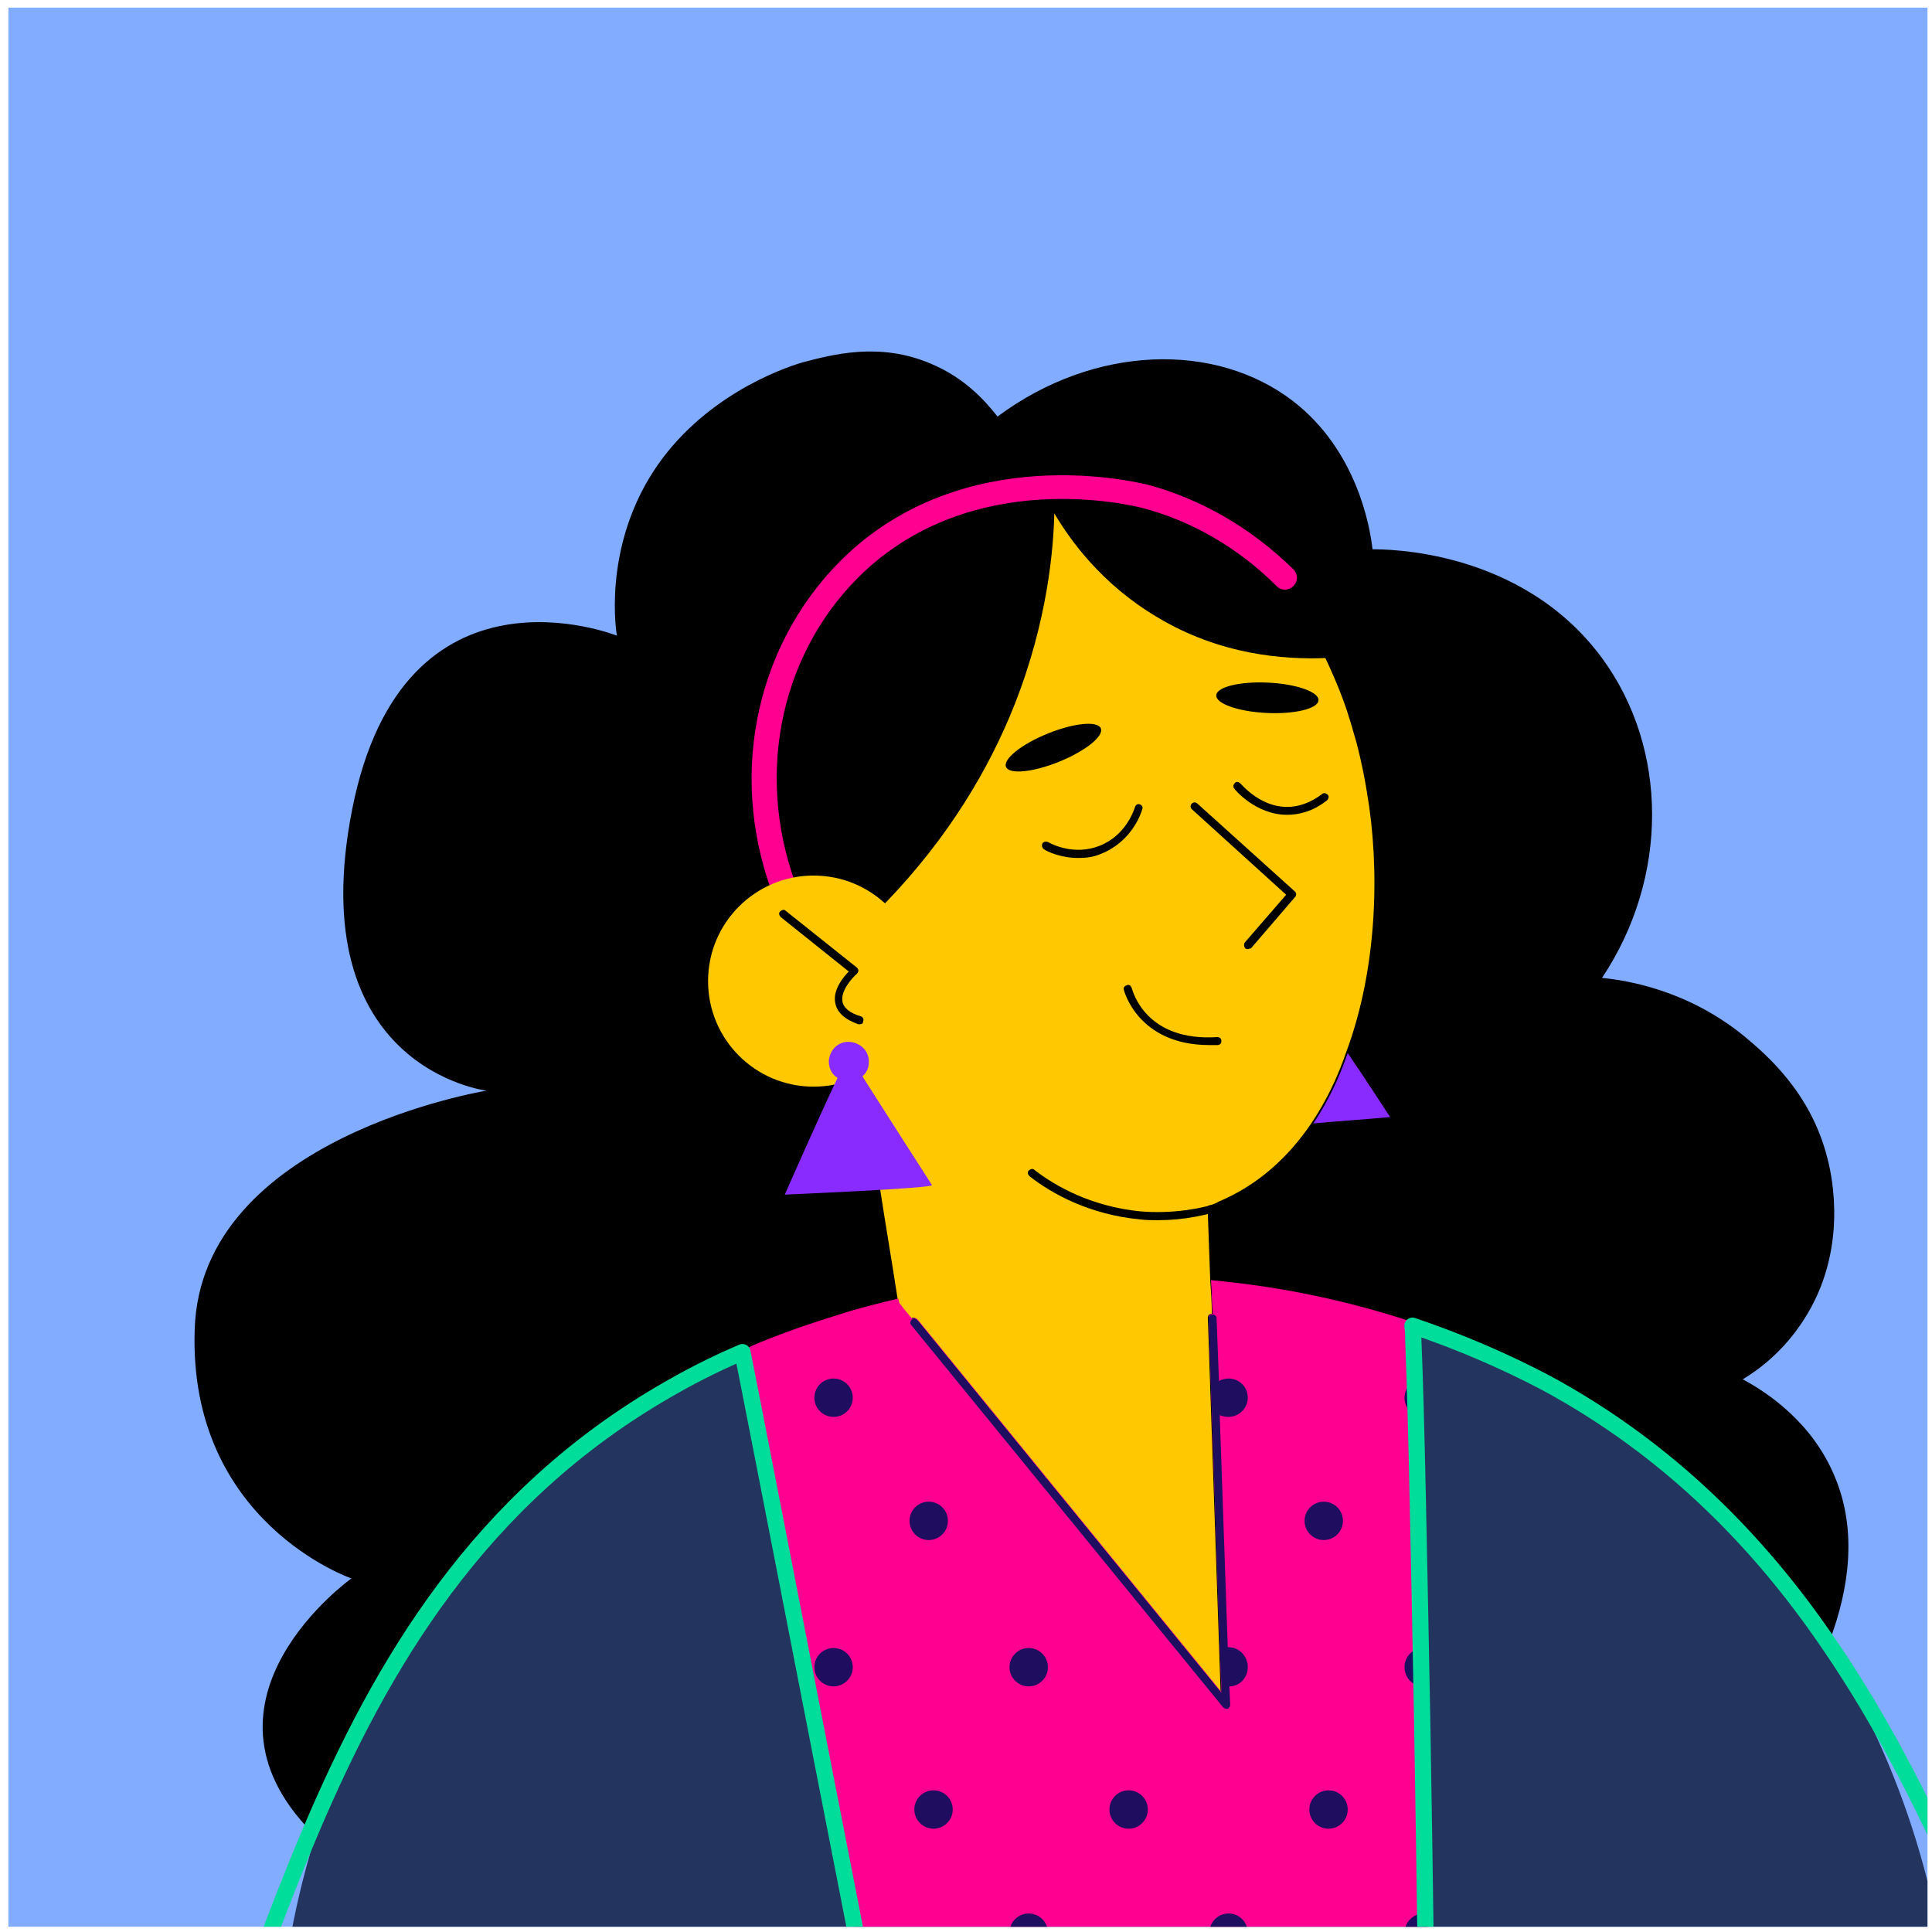 <svg width="200" height="200" viewBox="0 0 200 200" fill="none" xmlns="http://www.w3.org/2000/svg">
<g clip-path="url(#clip0_3_15685)">
<rect width="198.663" height="198.663" transform="translate(0.868 0.792)" fill="#82ACFF"/>
<circle cx="115.43" cy="216.011" r="86.75" fill="#23355F"/>
<path d="M190.011 153.051C187.693 147.257 182.892 144.111 180.409 142.787C182.064 141.794 184.63 139.89 186.7 136.662C191.335 129.543 189.68 121.845 189.183 119.941C187.445 112.987 182.727 109.097 180.574 107.276C174.697 102.475 168.406 101.482 165.84 101.233C172.793 90.803 172.711 77.476 165.84 68.123C157.48 56.782 143.408 56.865 142.083 56.865C141.835 54.63 140.511 46.684 133.889 41.551C125.859 35.343 113.277 35.674 103.261 43.124C102.102 41.634 99.95 39.151 96.391 37.661C91.01 35.343 86.044 36.75 83.147 37.495C80.829 38.158 72.634 41.138 67.667 48.753C62.287 57.031 63.86 65.805 63.86 65.805C63.86 65.805 41.758 56.948 36.461 83.767C31.163 110.587 50.367 112.905 50.367 112.905C50.367 112.905 20.733 117.706 20.154 137.655C19.491 157.604 36.378 163.398 36.378 163.398C36.378 163.398 18.829 175.898 32.239 189.638C39.523 172.504 49.622 155.121 69.323 143.863C72.468 142.042 75.2 140.8 76.938 140.055C77.352 142.042 80.581 158.68 85.133 182.023C86.871 180.781 87.865 179.954 87.865 179.954C87.865 179.954 85.382 196.674 111.787 193.694C137.862 190.715 130.246 162.819 130.081 162.074C135.461 168.779 141.504 173.828 147.547 177.47C147.216 160.584 146.967 146.512 146.636 138.648C146.636 138.151 146.636 137.655 146.553 137.158C151.437 138.814 156.073 140.8 160.46 143.118C173.125 149.989 182.395 159.508 189.431 169.772C191.418 164.474 192.246 158.514 190.011 153.051Z" fill="black"/>
<path d="M141.506 82.03C141.34 80.954 141.009 79.132 140.43 76.897C140.016 75.49 139.602 73.918 138.94 72.179C138.443 70.855 137.864 69.53 137.202 68.123C132.897 68.289 126.275 67.792 119.819 63.902C113.941 60.425 110.713 55.789 109.14 53.141C109.058 56.7 108.478 64.233 105.002 73.007C102.436 79.463 98.297 86.582 91.675 93.453C90.102 95.108 88.364 96.681 86.46 98.254C86.211 98.419 86.046 98.585 85.797 98.833C84.97 99.495 84.142 100.158 83.231 100.82C84.308 103.22 85.715 105.621 87.287 107.856C87.867 108.684 88.529 109.511 89.191 110.339L89.274 111.084V111.25C89.274 111.25 89.274 111.25 89.274 111.332C89.936 115.223 90.516 119.113 91.095 123.004C91.675 126.812 92.337 130.619 92.916 134.427C92.916 134.593 92.916 134.675 92.999 134.841C93.413 135.42 93.91 135.917 94.323 136.496C94.489 136.331 94.737 136.414 94.903 136.579L126.358 175.153L125.034 136.414C125.034 136.165 125.199 136 125.447 136C125.447 134.841 125.365 133.682 125.282 132.523C125.199 130.205 125.116 127.888 125.034 125.653C125.034 125.404 125.034 125.073 125.034 124.825C125.116 124.825 125.199 124.742 125.365 124.742C125.613 124.659 125.861 124.577 126.11 124.411C130.248 122.673 133.394 119.776 135.794 116.216C137.284 113.981 138.443 111.581 139.354 108.932C142.665 100.075 142.83 89.645 141.506 82.03Z" fill="#FFC800"/>
<path d="M129.169 98.253C129.087 98.253 129.004 98.253 128.921 98.17C128.756 98.005 128.756 97.756 128.838 97.591L133.143 92.624L123.375 83.767C123.21 83.602 123.21 83.353 123.375 83.188C123.541 83.022 123.789 83.022 123.955 83.188L134.053 92.293C134.219 92.459 134.219 92.707 134.053 92.873L129.501 98.17C129.418 98.17 129.252 98.253 129.169 98.253Z" fill="black"/>
<path d="M111.626 88.817C109.804 88.817 108.397 88.155 108.066 87.907C107.901 87.824 107.818 87.576 107.901 87.327C107.983 87.162 108.232 87.079 108.48 87.162C108.894 87.41 111.212 88.569 113.778 87.576C116.592 86.499 117.42 83.768 117.503 83.52C117.585 83.271 117.834 83.189 117.999 83.271C118.248 83.354 118.33 83.602 118.248 83.768C118.082 84.347 117.089 87.162 113.943 88.403C113.198 88.734 112.371 88.817 111.626 88.817Z" fill="black"/>
<path d="M133.228 84.348C130 84.348 127.765 81.699 127.765 81.616C127.599 81.45 127.682 81.202 127.848 81.037C128.013 80.871 128.262 80.954 128.427 81.119C128.593 81.285 132.235 85.672 136.87 82.195C137.036 82.03 137.284 82.113 137.45 82.278C137.615 82.444 137.533 82.692 137.367 82.858C135.877 84.016 134.47 84.348 133.228 84.348Z" fill="black"/>
<path d="M109.642 78.853C112.353 77.752 114.286 76.208 113.959 75.403C113.632 74.598 111.17 74.838 108.459 75.938C105.748 77.039 103.815 78.583 104.141 79.388C104.468 80.193 106.931 79.953 109.642 78.853Z" fill="black"/>
<path d="M136.491 72.492C136.533 71.624 134.198 70.806 131.276 70.665C128.353 70.523 125.95 71.111 125.908 71.979C125.866 72.847 128.201 73.665 131.123 73.806C134.046 73.948 136.449 73.359 136.491 72.492Z" fill="black"/>
<path d="M125.197 108.186C117.747 108.186 116.34 102.475 116.34 102.475C116.257 102.226 116.423 102.061 116.671 101.978C116.919 101.895 117.085 102.061 117.168 102.309C117.25 102.558 118.575 107.855 126.025 107.359C126.273 107.359 126.439 107.524 126.439 107.772C126.439 108.021 126.273 108.186 126.025 108.186C125.776 108.186 125.445 108.186 125.197 108.186Z" fill="black"/>
<path d="M119.901 126.314C119.239 126.314 118.659 126.314 117.997 126.231C112.782 125.734 108.892 123.582 106.574 121.761C106.408 121.596 106.326 121.347 106.491 121.182C106.657 121.016 106.905 120.933 107.071 121.099C109.306 122.837 113.03 124.907 118.08 125.403C121.143 125.652 124.371 125.238 127.268 124.162C127.516 124.079 127.682 124.162 127.765 124.41C127.847 124.658 127.765 124.824 127.516 124.907C125.116 125.817 122.467 126.314 119.901 126.314Z" fill="black"/>
<path d="M81.493 94.197C80.996 94.197 80.499 93.866 80.334 93.452C75.284 81.035 77.933 67.129 87.039 58.024C99.786 45.359 117.914 49.994 118.742 50.16C124.371 51.65 129.586 54.713 133.89 58.934C134.387 59.431 134.387 60.176 133.89 60.672C133.393 61.169 132.648 61.169 132.152 60.672C128.179 56.699 123.295 53.885 118.163 52.56C117.418 52.395 100.614 48.09 88.86 59.762C80.499 68.122 78.099 80.953 82.734 92.459C82.983 93.121 82.651 93.783 82.072 94.114C81.824 94.114 81.658 94.197 81.493 94.197Z" fill="#FF0090"/>
<path d="M84.225 112.491C90.259 112.491 95.151 107.599 95.151 101.564C95.151 95.53 90.259 90.638 84.225 90.638C78.19 90.638 73.298 95.53 73.298 101.564C73.298 107.599 78.19 112.491 84.225 112.491Z" fill="#FFC800"/>
<path d="M89.025 106.034C88.942 106.034 88.942 106.034 88.859 106.034C87.452 105.537 86.624 104.792 86.459 103.799C86.21 102.475 87.286 101.15 87.866 100.571L80.83 94.942C80.664 94.776 80.581 94.528 80.747 94.362C80.912 94.197 81.161 94.114 81.326 94.28L88.694 100.157C88.776 100.24 88.859 100.322 88.859 100.488C88.859 100.571 88.776 100.736 88.694 100.819C88.197 101.233 87.038 102.557 87.204 103.633C87.286 104.296 87.948 104.875 89.107 105.206C89.356 105.289 89.439 105.537 89.356 105.703C89.356 105.951 89.19 106.034 89.025 106.034Z" fill="black"/>
<path d="M143.904 115.637C141.255 115.885 138.606 116.051 135.957 116.299C137.447 114.064 138.606 111.663 139.516 109.015C141.006 111.167 143.904 115.637 143.904 115.637Z" fill="#892BFF"/>
<path d="M89.272 111.415C89.685 111.084 89.934 110.587 89.934 110.008C90.016 108.849 89.106 107.939 87.947 107.856C86.788 107.773 85.878 108.684 85.795 109.842C85.795 110.587 86.126 111.25 86.705 111.581C84.802 115.554 81.242 123.666 81.242 123.666C81.242 123.666 96.887 123.004 96.473 122.673C96.308 122.424 91.589 115.057 89.272 111.415Z" fill="#892BFF"/>
<path d="M148.705 287.894C148.705 286.9 148.705 285.907 148.705 284.914C148.622 277.712 148.539 269.517 148.457 260.66C148.457 259.501 148.457 258.425 148.457 257.266C148.374 249.486 148.291 241.291 148.208 232.93C148.208 231.689 148.208 230.447 148.125 229.205C148.043 220.1 147.877 210.912 147.794 201.972C147.794 200.647 147.794 199.323 147.712 197.999C147.629 189.804 147.463 181.857 147.38 174.573C147.38 173.166 147.298 171.841 147.298 170.517C147.132 161.246 146.967 153.051 146.718 146.594C146.636 145.27 146.636 143.946 146.636 142.787C146.553 141.131 146.553 139.724 146.47 138.4C146.47 137.903 146.47 137.406 146.387 136.91C139.682 134.675 132.646 133.185 125.362 132.522C125.445 133.681 125.445 134.84 125.528 135.999C125.279 135.999 125.114 136.165 125.114 136.413L126.438 175.152L94.983 136.579C94.817 136.413 94.569 136.413 94.404 136.496C93.99 135.999 93.493 135.42 93.079 134.84C93.079 134.675 92.996 134.592 92.996 134.426C90.927 134.923 88.858 135.42 86.871 136.082C84.139 136.91 81.49 137.82 78.842 138.896C78.179 139.145 77.517 139.476 76.855 139.807C81.159 161.908 89.354 204.29 96.639 241.705C96.887 242.946 97.135 244.105 97.301 245.264C100.115 259.833 102.764 273.573 104.999 284.831C105.165 285.493 105.247 286.155 105.413 286.818C105.496 287.232 105.578 287.645 105.661 288.059C105.827 288.887 105.992 289.715 106.158 290.543C106.655 293.109 107.151 295.509 107.565 297.744C115.18 297.827 122.796 297.91 130.329 297.992C136.537 298.075 142.662 298.075 148.87 298.158C148.788 295.261 148.788 291.701 148.705 287.894Z" fill="#FF0090"/>
<path d="M86.291 146.678C87.388 146.678 88.278 145.788 88.278 144.691C88.278 143.594 87.388 142.705 86.291 142.705C85.194 142.705 84.304 143.594 84.304 144.691C84.304 145.788 85.194 146.678 86.291 146.678Z" fill="#1F0D60"/>
<path d="M129.169 144.692C129.169 145.768 128.258 146.678 127.182 146.678C126.851 146.678 126.52 146.596 126.272 146.513C126.106 146.43 126.023 143.036 126.189 142.953C126.52 142.788 126.851 142.705 127.182 142.705C128.258 142.705 129.169 143.533 129.169 144.692Z" fill="#1F0D60"/>
<path d="M146.803 146.595C145.975 146.347 145.396 145.602 145.396 144.691C145.396 143.864 145.893 143.119 146.72 142.788C146.72 144.029 146.72 145.271 146.803 146.595Z" fill="#1F0D60"/>
<path d="M96.141 159.426C97.239 159.426 98.128 158.536 98.128 157.439C98.128 156.342 97.239 155.453 96.141 155.453C95.044 155.453 94.155 156.342 94.155 157.439C94.155 158.536 95.044 159.426 96.141 159.426Z" fill="#1F0D60"/>
<path d="M137.035 159.426C138.133 159.426 139.022 158.536 139.022 157.439C139.022 156.342 138.133 155.453 137.035 155.453C135.938 155.453 135.049 156.342 135.049 157.439C135.049 158.536 135.938 159.426 137.035 159.426Z" fill="#1F0D60"/>
<path d="M86.291 174.574C87.388 174.574 88.278 173.685 88.278 172.588C88.278 171.491 87.388 170.601 86.291 170.601C85.194 170.601 84.304 171.491 84.304 172.588C84.304 173.685 85.194 174.574 86.291 174.574Z" fill="#1F0D60"/>
<path d="M106.491 174.574C107.588 174.574 108.478 173.685 108.478 172.588C108.478 171.491 107.588 170.601 106.491 170.601C105.394 170.601 104.504 171.491 104.504 172.588C104.504 173.685 105.394 174.574 106.491 174.574Z" fill="#1F0D60"/>
<path d="M129.171 172.587C129.171 173.663 128.343 174.574 127.267 174.574H127.184C127.101 174.574 126.936 174.574 126.853 174.574C126.687 174.574 126.604 170.6 126.687 170.6C126.853 170.6 126.936 170.518 127.101 170.518H127.184C128.26 170.518 129.171 171.428 129.171 172.587Z" fill="#1F0D60"/>
<path d="M147.383 174.574C146.224 174.574 145.396 173.664 145.396 172.588C145.396 171.512 146.224 170.601 147.383 170.601C147.3 171.843 147.383 173.25 147.383 174.574Z" fill="#1F0D60"/>
<path d="M96.638 189.308C97.735 189.308 98.625 188.419 98.625 187.322C98.625 186.224 97.735 185.335 96.638 185.335C95.541 185.335 94.651 186.224 94.651 187.322C94.651 188.419 95.541 189.308 96.638 189.308Z" fill="#1F0D60"/>
<path d="M116.835 189.308C117.932 189.308 118.822 188.419 118.822 187.322C118.822 186.224 117.932 185.335 116.835 185.335C115.738 185.335 114.849 186.224 114.849 187.322C114.849 188.419 115.738 189.308 116.835 189.308Z" fill="#1F0D60"/>
<path d="M137.53 189.308C138.627 189.308 139.516 188.419 139.516 187.322C139.516 186.224 138.627 185.335 137.53 185.335C136.432 185.335 135.543 186.224 135.543 187.322C135.543 188.419 136.432 189.308 137.53 189.308Z" fill="#1F0D60"/>
<path d="M106.491 202.056C107.588 202.056 108.478 201.166 108.478 200.069C108.478 198.972 107.588 198.083 106.491 198.083C105.394 198.083 104.504 198.972 104.504 200.069C104.504 201.166 105.394 202.056 106.491 202.056Z" fill="#1F0D60"/>
<path d="M127.182 202.056C128.28 202.056 129.169 201.166 129.169 200.069C129.169 198.972 128.28 198.083 127.182 198.083C126.085 198.083 125.196 198.972 125.196 200.069C125.196 201.166 126.085 202.056 127.182 202.056Z" fill="#1F0D60"/>
<path d="M147.797 201.973C147.631 201.973 147.548 202.056 147.383 202.056C146.307 202.056 145.396 201.145 145.396 200.069C145.396 198.993 146.307 198.083 147.383 198.083C147.548 198.083 147.631 198.083 147.797 198.083C147.797 199.324 147.797 200.649 147.797 201.973Z" fill="#1F0D60"/>
<path d="M127.348 176.477C127.348 176.643 127.265 176.809 127.099 176.891C127.016 176.891 127.016 176.891 126.934 176.891C126.851 176.891 126.685 176.809 126.603 176.726L94.32 137.159C94.154 136.993 94.237 136.745 94.403 136.579C94.568 136.414 94.816 136.496 94.982 136.662L126.437 175.236V174.408L126.271 170.683L125.444 145.685L125.361 143.781L125.113 136.496C125.113 136.248 125.278 136.083 125.526 136.083C125.775 136.083 125.94 136.248 125.94 136.496L126.189 143.036L126.271 146.595L127.099 170.6L127.265 174.656L127.348 176.477Z" fill="#1F0D60"/>
<path d="M108.889 305.193L63.279 301.882C60.134 301.634 56.988 301.468 53.843 301.22C54.422 295.343 55.002 289.466 55.581 283.589C55.581 283.423 55.581 283.34 55.581 283.175C55.581 283.009 55.581 282.927 55.664 282.761C57.071 268.523 58.395 254.286 59.803 240.048C51.111 259.666 35.88 275.063 17.752 282.761C17.421 282.927 17.09 283.009 16.759 283.175C16.428 283.34 16.097 283.423 15.766 283.589C10.965 285.493 5.998 286.817 0.866 287.562C0.7 287.562 0.618 287.562 0.452 287.645C0.286 287.645 0.204 287.645 0.038 287.728C-0.955 287.893 -1.949 287.976 -2.942 288.059C-2.942 288.059 -40.357 291.701 -69.991 257.018C-68.252 252.216 -66.514 247.415 -64.693 242.614C-61.713 235.578 -58.816 228.542 -55.836 221.506C-55.836 221.506 -55.836 221.506 -55.919 221.424C-25.705 245.18 -8.653 246.174 1.611 241.869C17.752 234.999 22.388 212.567 32.155 189.555C39.44 172.42 49.538 155.037 69.239 143.779C72.385 141.958 75.116 140.717 76.855 139.972C77.269 141.958 80.497 158.596 85.049 181.939C88.361 198.826 92.334 219.271 96.39 240.297C96.638 241.456 100.198 259.749 104.667 282.844C104.667 283.009 104.75 283.092 104.75 283.258C104.75 283.423 104.833 283.506 104.833 283.672C105.33 286.403 105.909 289.218 106.489 292.032C107.151 296.336 108.061 300.723 108.889 305.193Z" stroke="#00DC99" stroke-width="1.685" stroke-miterlimit="10" stroke-linecap="round" stroke-linejoin="round"/>
<path d="M252.092 316.782C240.504 322.99 228.915 329.199 217.326 335.407C217.326 335.407 217.243 335.407 217.243 335.49C214.512 328.785 211.78 322.163 209.048 315.458C208.966 315.292 208.966 315.21 208.883 315.044C208.8 314.878 208.8 314.796 208.717 314.63C204.496 304.283 200.274 294.019 196.053 283.754C195.97 283.589 195.97 283.506 195.887 283.341C195.804 283.175 195.804 283.092 195.721 282.927C190.01 269.02 184.381 255.114 178.67 241.29C179.663 255.197 180.573 269.103 181.567 282.927C181.567 283.092 181.567 283.175 181.567 283.341C181.567 283.506 181.567 283.589 181.567 283.754C182.229 292.612 182.808 301.551 183.388 310.408C181.567 310.574 179.663 310.657 177.759 310.822C168.074 311.485 158.389 312.147 148.704 312.892C148.704 312.064 148.704 306.766 148.622 298.489C148.622 296.336 148.622 293.936 148.539 291.37C148.539 289.052 148.539 286.486 148.456 283.92V283.506C148.456 283.341 148.456 283.258 148.456 283.092C148.208 254.369 147.794 210.58 147.214 177.552C146.883 160.666 146.635 146.594 146.304 138.73C146.304 138.234 146.304 137.737 146.221 137.24C151.105 138.896 155.74 140.882 160.128 143.2C172.792 150.071 182.063 159.59 189.099 169.854C196.88 181.112 202.095 193.197 206.482 203.627C211.78 216.126 217.078 228.874 222.375 241.787C222.789 242.78 223.203 243.856 223.617 244.85C224.031 245.843 224.445 246.919 224.859 247.912C226.928 252.962 228.915 258.011 230.984 263.143C231.15 263.557 231.315 263.971 231.481 264.385L231.978 265.626C234.295 271.421 236.613 277.215 238.931 283.175C239.014 283.341 239.014 283.423 239.096 283.589C239.179 283.754 239.179 283.837 239.262 284.003C243.235 294.102 247.208 304.449 251.182 314.878C251.264 315.044 251.264 315.127 251.347 315.292C251.43 315.458 251.43 315.541 251.513 315.706C251.761 315.872 251.927 316.286 252.092 316.782Z" stroke="#00DC99" stroke-width="1.685" stroke-miterlimit="10" stroke-linecap="round" stroke-linejoin="round"/>
</g>
<defs>
<clipPath id="clip0_3_15685">
<rect width="198.663" height="198.663" fill="white" transform="translate(0.868 0.792)"/>
</clipPath>
</defs>
</svg>
